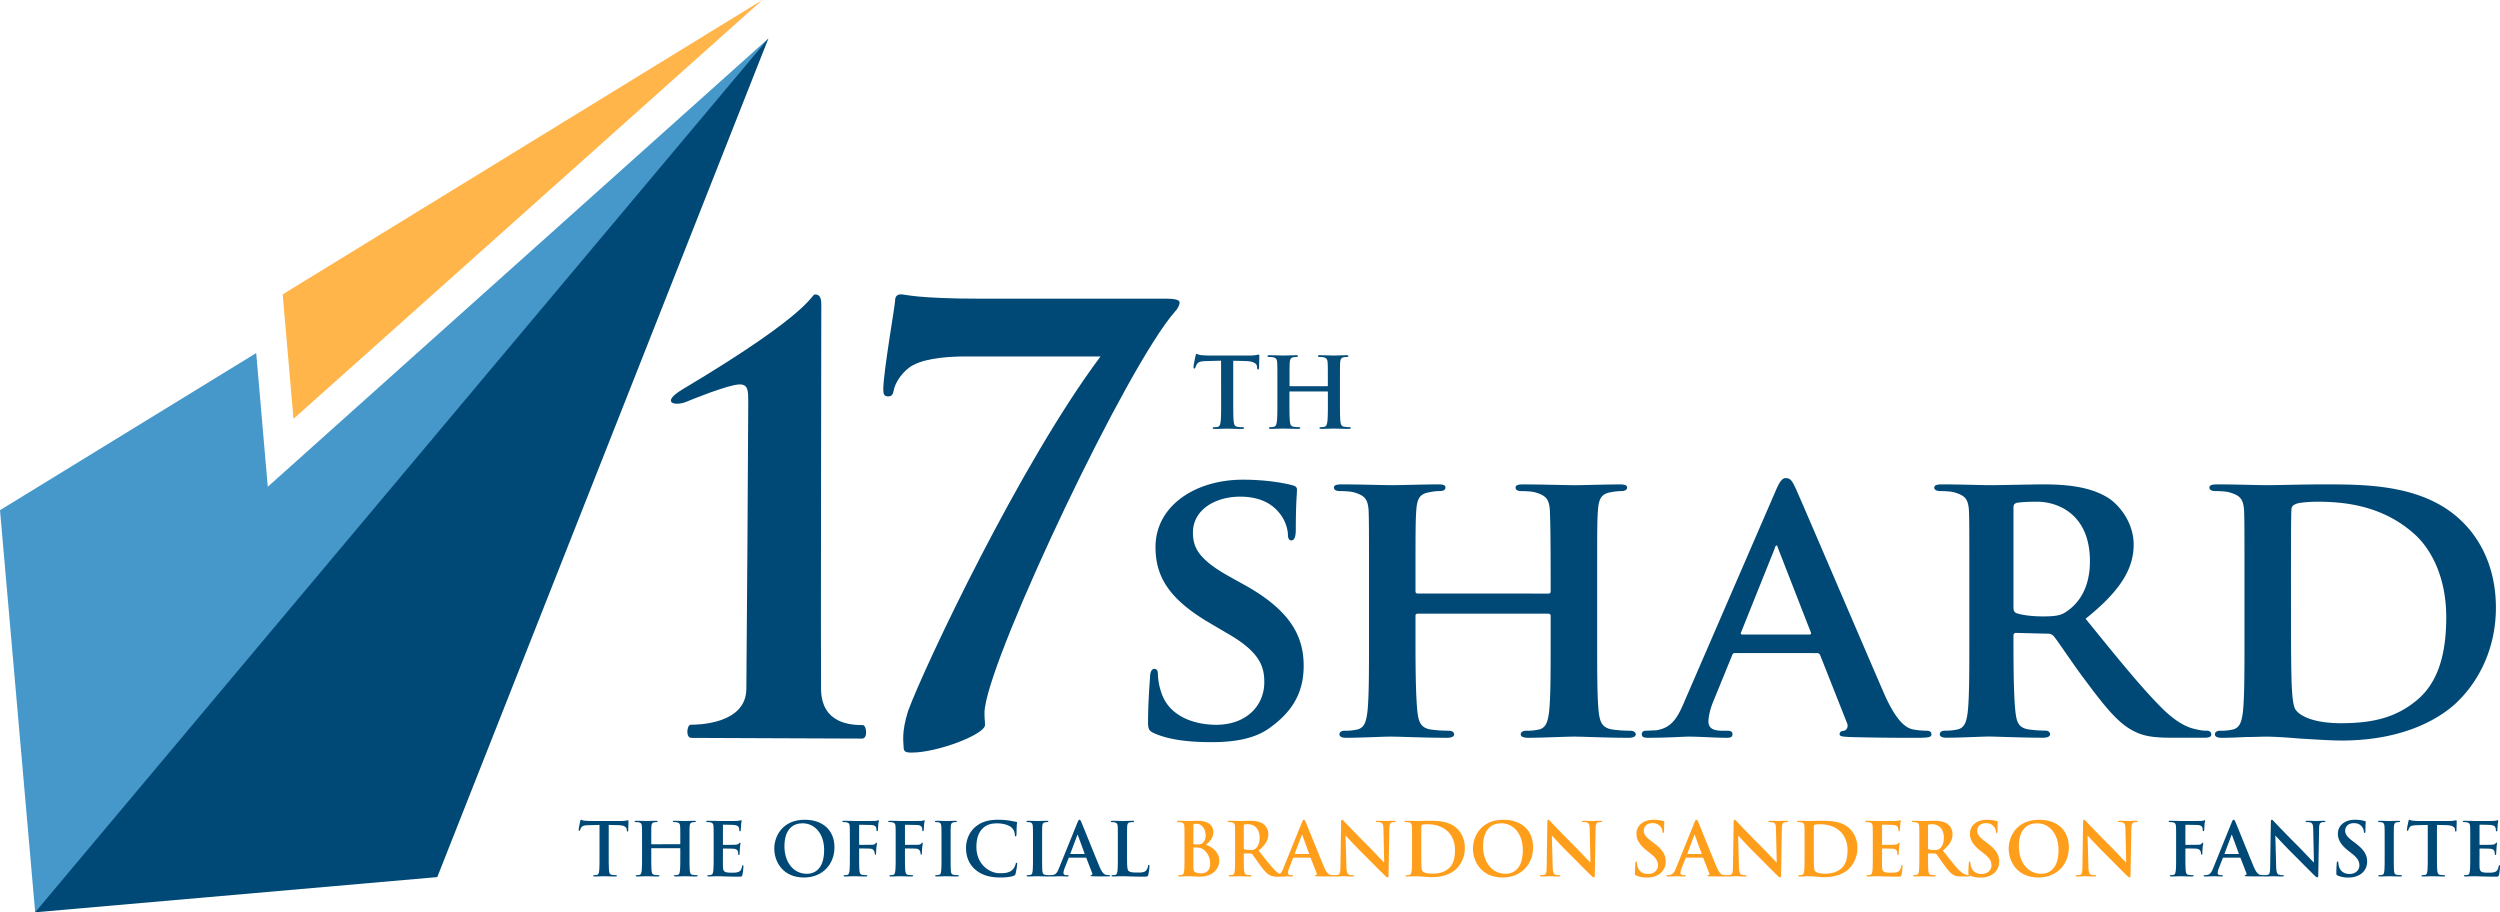 <?xml version="1.0" encoding="UTF-8" standalone="no"?>
<svg
   viewBox="0 0 2610.43 952.57"
   version="1.1"
   id="svg5428"
   xmlns="http://www.w3.org/2000/svg"
   xmlns:svg="http://www.w3.org/2000/svg"
   xmlns:rdf="http://www.w3.org/1999/02/22-rdf-syntax-ns#"
   xmlns:cc="http://creativecommons.org/ns#"
   xmlns:dc="http://purl.org/dc/elements/1.1/">
  <defs
     id="defs5332">
    <style
       id="style5330">.cls-1,.cls-2{fill:#0d5b90;}.cls-2{opacity:0.98;isolation:isolate;}.cls-3{fill:#0c5587;}.cls-4{fill:#ffb25b;}.cls-5{fill:#3e7fa5;}</style>
  </defs>
  <g
     id="Capa_2"
     data-name="Capa 2">
    <g
       id="Capa_1-2"
       data-name="Capa 1">
      <path
         class="cls-1"
         d="m 1205.75,765.87 c -5.76,-2.47 -7,-4.12 -7,-11.94 0,-18.92 1.65,-40.73 2.06,-46.49 0,-5.35 1.65,-9.06 4.53,-9.06 3.29,0 3.7,3.3 3.7,5.76 a 65,65 0 0 0 3.29,18.11 c 7.82,25.92 35,34.56 57.61,34.56 31.27,0 50.2,-19.75 50.2,-44.44 0,-15.22 -3.7,-30.45 -35.8,-49.37 l -21,-12.35 c -42.8,-25.1 -56.79,-48.55 -56.79,-79.42 0,-42.79 41.15,-70.36 91.35,-70.36 23.45,0 42,3.29 51.44,5.76 3.29,0.82 4.93,2.06 4.93,4.53 0,4.52 -1.23,14.4 -1.23,42 0,7.41 -1.64,11.11 -4.53,11.11 q -3.71,0 -3.7,-6.17 c 0,-3.29 -1.64,-14 -9.46,-23.05 -5.35,-6.58 -16.87,-16.46 -40.33,-16.46 -25.92,0 -49.38,13.58 -49.38,37.45 0,15.64 5.76,28 38.27,46.09 l 14.82,8.23 c 47.73,26.33 62.54,53.08 62.54,84.76 0,25.93 -9.87,46.91 -36.21,65.43 -17.28,12.34 -41.15,14.4 -60.49,14.4 -20.96,-0.03 -43.18,-2.09 -58.82,-9.08 z"
         id="path5334"
         style="fill:#004976;fill-opacity:1" />
      <path
         class="cls-1"
         d="m 1617.1,619.79 c 0.83,0 2.06,-0.41 2.06,-2.47 v -7.41 c 0,-53.08 -0.41,-65.83 -0.82,-76.94 -0.83,-11.94 -4.12,-15.64 -15.64,-18.93 -2.88,-0.82 -9,-1.24 -14,-1.24 q -6.17,0 -6.17,-3.7 c 0,-2.47 2.47,-3.29 7.82,-3.29 19.34,0 44.85,0.82 54.31,0.82 8.64,0 32.51,-0.82 46.5,-0.82 5.35,0 7.82,0.82 7.82,3.29 0,2.47 -2.47,3.7 -6.59,3.7 a 60.94,60.94 0 0 0 -10.69,1.24 c -9.47,1.64 -12.35,6.58 -13.17,18.93 -0.82,11.11 -0.82,21 -0.82,74.06 v 61.73 c 0,32.09 0,59.66 1.64,74.89 1.24,9.87 3.29,16.46 14.4,18.1 a 131.6,131.6 0 0 0 18.52,1.24 c 3.7,0 5.76,2 5.76,3.7 0,2.47 -2.88,3.7 -7.41,3.7 -23.45,0 -47.32,-1.23 -57.19,-1.23 -8.23,0 -33.74,1.23 -47.73,1.23 -4.94,0 -7.82,-1.23 -7.82,-3.7 0,-1.65 1.64,-3.7 5.76,-3.7 a 54.91,54.91 0 0 0 13.17,-1.24 c 7.4,-1.64 9.46,-8.23 10.69,-18.51 1.65,-14.82 1.65,-41.56 1.65,-73.66 v -26.75 a 2.2,2.2 0 0 0 -2.06,-2.05 h -136.6 c -1.23,0 -2.47,0.41 -2.47,2.05 v 26.75 c 0,32.1 0.41,58.84 2.06,74.07 1.23,9.87 3.29,16.46 14,18.1 a 136,136 0 0 0 18.52,1.24 c 4.11,0 5.76,2 5.76,3.7 0,2.47 -2.88,3.7 -7.41,3.7 -23.45,0 -48.55,-1.23 -58.84,-1.23 -8.23,0 -32.1,1.23 -46.5,1.23 -4.53,0 -7,-1.23 -7,-3.7 0,-1.65 1.23,-3.7 5.76,-3.7 a 53.34,53.34 0 0 0 12.75,-1.24 c 7.41,-1.64 9.47,-8.23 10.7,-18.51 1.65,-14.82 1.65,-42.39 1.65,-74.48 V 607 c 0,-53.08 0,-62.95 -0.41,-74.06 -0.83,-11.94 -4.12,-15.64 -15.64,-18.93 -2.88,-0.82 -9.05,-1.24 -14.4,-1.24 -3.71,0 -6.18,-1.23 -6.18,-3.7 0,-2.47 2.88,-3.29 7.82,-3.29 19.34,0 43.21,0.82 53.08,0.82 8.65,0 33.75,-0.82 48.15,-0.82 4.94,0 7.4,0.82 7.4,3.29 0,2.47 -2,3.7 -6.58,3.7 a 53.41,53.41 0 0 0 -10.29,1.24 c -9.87,1.64 -12.75,6.58 -13.58,18.93 -0.82,11.11 -0.82,23.86 -0.82,76.94 v 7.41 a 2.17,2.17 0 0 0 2.47,2.47 z"
         id="path5336"
         style="fill:#004976;fill-opacity:1" />
      <path
         class="cls-1"
         d="m 1811.89,681.92 c -2.05,0 -2.47,0.42 -3.29,2.47 l -19.34,47.32 c -3.7,8.64 -5.35,17.29 -5.35,21.4 0,6.17 3.29,9.88 14.41,9.88 h 5.34 c 4.53,0 5.35,1.64 5.35,3.7 0,2.88 -2.06,3.7 -5.76,3.7 -11.93,0 -28.8,-1.23 -40.32,-1.23 -3.71,0 -23,1.23 -42,1.23 -4.53,0 -6.59,-0.82 -6.59,-3.7 0,-2.06 1.24,-3.7 4.12,-3.7 3.29,0 7.4,-0.42 10.7,-0.42 16.46,-2.46 22.63,-13.16 30,-30.86 l 94.64,-218.49 c 4.12,-9.88 7,-14 10.7,-14 5.35,0 7,3.3 10.7,11.12 8.64,19.33 69.13,160.89 92.17,214 14,31.68 24.28,36.21 30.87,37.44 a 87.52,87.52 0 0 0 13.57,1.24 c 3.3,0 4.94,1.23 4.94,3.7 0,2.88 -2,3.7 -15.63,3.7 -12.76,0 -39.09,0 -69.54,-0.82 -6.59,-0.41 -10.7,-0.41 -10.7,-2.88 0,-2.06 0.82,-3.29 4.52,-3.7 2.47,-0.42 4.94,-3.71 3.29,-7.82 l -28,-70.78 a 3.44,3.44 0 0 0 -3.7,-2.47 z m 77.36,-19.34 c 1.65,0 2.06,-0.82 1.65,-2.05 l -34.15,-87.65 c -0.42,-1.23 -0.83,-3.29 -1.65,-3.29 -1.24,0 -1.64,2.06 -2.06,3.29 l -35,87.24 c -0.83,1.64 0,2.46 1.23,2.46 z"
         id="path5338"
         style="fill:#004976;fill-opacity:1" />
      <path
         class="cls-1"
         d="m 2056.32,607 c 0,-53.08 0,-62.95 -0.41,-74.06 -0.82,-11.94 -4.11,-15.64 -15.63,-18.93 -2.88,-0.82 -9.06,-1.24 -14.41,-1.24 -3.7,0 -6.17,-1.23 -6.17,-3.7 0,-2.47 2.88,-3.29 8.23,-3.29 18.93,0 42,0.82 49.38,0.82 12.34,0 45.26,-0.82 56.37,-0.82 23.05,0 49.38,2.06 68.72,14.81 10.29,7 25.51,24.69 25.51,48.15 0,25.92 -14.81,49 -50.2,77.35 32.1,39.51 57.61,71.19 79.42,93 20.16,20.16 32.92,21.81 38.68,23 a 33.52,33.52 0 0 0 8.64,0.83 c 2.88,0 4.52,2 4.52,3.7 0,2.88 -2.46,3.7 -7,3.7 h -34.56 c -20.17,0 -30,-2 -39.51,-7 -15.63,-7.82 -29.21,-24.28 -49.38,-51.44 -14.4,-18.93 -29.62,-42.38 -34.15,-47.73 a 8.32,8.32 0 0 0 -6.58,-2.47 l -32.51,-0.82 a 2.6,2.6 0 0 0 -2.88,2.88 v 4.94 c 0,32.5 0.41,59.66 2.06,74.48 1.23,10.28 2.88,16.87 14,18.51 a 137.88,137.88 0 0 0 17.69,1.24 c 2.88,0 4.53,2 4.53,3.7 0,2.47 -2.88,3.7 -7.41,3.7 -21,0 -51,-1.23 -56.37,-1.23 -7,0 -30,1.23 -44.44,1.23 -4.53,0 -7,-1.23 -7,-3.7 0,-1.65 1.24,-3.7 5.76,-3.7 a 53.43,53.43 0 0 0 12.76,-1.24 c 7.41,-1.64 9.46,-8.23 10.7,-18.51 1.64,-14.82 1.64,-42.39 1.64,-74.48 z m 46.09,27.16 c 0,3.71 0.82,4.94 3.29,6.17 7.82,2.47 18.52,3.3 27.57,3.3 14.4,0 19.34,-1.24 25.51,-5.76 11.11,-7.82 23.46,-23 23.46,-51.85 0,-49.38 -33.74,-62.14 -55.14,-62.14 -9,0 -17.69,0.42 -21.4,1.24 -2.47,0.82 -3.29,2.06 -3.29,4.94 z"
         id="path5340"
         style="fill:#004976;fill-opacity:1" />
      <path
         class="cls-1"
         d="m 2343.62,607 c 0,-53.08 0,-62.95 -0.41,-74.06 -0.82,-11.94 -4.11,-15.64 -15.63,-18.93 -2.88,-0.82 -9.06,-1.24 -14.41,-1.24 -3.7,0 -6.17,-1.23 -6.17,-3.7 0,-2.47 2.88,-3.29 8.23,-3.29 18.93,0 42,0.82 52.26,0.82 11.11,0 37,-0.82 58.84,-0.82 45.27,0 106.17,0 145.67,39.91 18.1,18.11 34.15,47.32 34.15,88.88 0,44 -18.93,77.36 -39.5,97.53 -16.46,16.45 -54.73,41.14 -121.39,41.14 -13.17,0 -28.8,-1.23 -43.21,-2 -14.4,-1.24 -27.56,-2.06 -36.62,-2.06 -4.11,0 -11.93,0.41 -20.57,0.41 -8.64,0.41 -17.7,0.82 -25.1,0.82 -4.53,0 -7,-1.23 -7,-3.7 0,-1.65 1.24,-3.7 5.76,-3.7 a 53.43,53.43 0 0 0 12.76,-1.24 c 7.41,-1.64 9.46,-8.23 10.7,-18.51 1.64,-14.82 1.64,-42.39 1.64,-74.48 z m 48.56,38.68 c 0,37 0.41,63.78 0.82,70.78 0.41,8.64 1.24,21 4.12,24.69 4.52,6.58 18.92,14 47.32,14 32.92,0 57.19,-5.76 79,-23.87 23.46,-19.34 30.86,-50.61 30.86,-86.82 0,-44.44 -17.69,-73.25 -33.74,-87.24 -33.33,-29.62 -72.83,-33.33 -101.22,-33.33 -7.41,0 -19.34,0.83 -22.22,2.47 -3.3,1.24 -4.53,2.88 -4.53,7 -0.41,11.93 -0.41,40.74 -0.41,68.3 z"
         id="path5342"
         style="fill:#004976;fill-opacity:1" />
      <path
         class="cls-1"
         d="m 1227.26,324.88 c -50.48,57 -189.8,351.48 -198.75,413.55 -1.27,7.9 0,12.42 0,18.63 0,9.59 -49.2,28.78 -76.67,28.78 -6.39,0 -8.31,-1.14 -8.31,-5.65 0,-5.08 -2.53,-14.71 4.62,-37.72 17.25,-46.83 117.32,-258.55 201,-370.29 h -138.68 c -17.25,0 -42.17,1.14 -56.87,9 -10.86,5.64 -19.16,18.63 -20.44,26.53 -0.64,3.95 -1.92,6.2 -5.75,6.2 -4.48,0 -5.12,-2.82 -5.12,-7.33 0,-17.5 12.32,-87.94 12.32,-92.46 0,-5.08 2.56,-6.77 6.39,-6.77 1.92,0 6.39,1.13 17.89,2.26 12.14,1.13 32,2.25 63.9,2.25 H 1217 c 11.5,0 14.7,1.7 14.7,4 0.03,2.81 -2.52,7.32 -4.44,9.02 z"
         id="path5344"
         style="fill:#004976;fill-opacity:1" />
      <path
         class="cls-1"
         d="m 900.2,771.21 c -46,0 -139.26,-0.72 -178.24,-0.72 -6.39,0 -4.64,-13.75 -0.81,-13.73 7.26,0 57.57,-0.59 58.16,-37 0.38,-23.4 2,-281.71 2,-299.43 0,-12.21 0,-18.94 -8.94,-18.94 -11.51,0 -52.7,16.82 -55,17.86 -11.79,5.27 -29.08,1.82 -4,-13.13 138,-82.27 132.71,-98.69 137.82,-98.69 5.76,0 6.4,5.5 6.4,11 0,4.28 -0.66,378.19 -0.27,401.33 0.63,37.19 33.18,37.22 43.65,37.35 3.77,0 5.62,14.1 -0.77,14.1 z"
         id="path5346"
         style="fill:#004976;fill-opacity:1" />
      <path
         class="cls-2"
         d="m 1275,376.62 -15.16,0.4 c -5.9,0.21 -8.34,0.72 -9.87,3 a 12.52,12.52 0 0 0 -1.73,3.56 c -0.2,0.82 -0.5,1.23 -1.12,1.23 -0.62,0 -0.91,-0.51 -0.91,-1.63 0,-1.63 1.93,-10.89 2.14,-11.7 0.3,-1.33 0.61,-1.94 1.22,-1.94 0.81,0 1.83,1 4.37,1.22 2.95,0.31 6.82,0.51 10.18,0.51 h 40.29 a 47.75,47.75 0 0 0 7,-0.51 24.85,24.85 0 0 1 2.75,-0.5 c 0.71,0 0.81,0.61 0.81,2.13 0,2.14 -0.3,9.16 -0.3,11.81 -0.11,1 -0.31,1.62 -0.92,1.62 -0.81,0 -1,-0.51 -1.12,-2 l -0.1,-1.12 c -0.2,-2.65 -3,-5.5 -12,-5.7 l -12.82,-0.3 v 41.71 c 0,9.36 0,17.4 0.51,21.78 0.31,2.85 0.92,5.09 4,5.49 a 41.48,41.48 0 0 0 5.19,0.41 c 1.12,0 1.63,0.3 1.63,0.81 0,0.72 -0.82,1 -1.94,1 -6.71,0 -13.12,-0.3 -16,-0.3 -2.34,0 -8.75,0.3 -12.82,0.3 -1.32,0 -2,-0.3 -2,-1 0,-0.51 0.41,-0.81 1.63,-0.81 a 16.1,16.1 0 0 0 3.66,-0.41 c 2,-0.4 2.65,-2.64 3,-5.59 0.5,-4.28 0.5,-12.32 0.5,-21.68 z"
         id="path5348"
         style="opacity:0.98;isolation:isolate;fill:#004976;fill-opacity:1" />
      <path
         class="cls-2"
         d="m 1385.89,403.27 c 0.3,0 0.61,-0.2 0.61,-0.71 v -2.13 c 0,-15.47 0,-18.32 -0.21,-21.58 -0.2,-3.46 -1,-5.08 -4.37,-5.8 a 21.24,21.24 0 0 0 -4,-0.3 c -1.12,0 -1.73,-0.2 -1.73,-0.92 0,-0.72 0.71,-0.91 2.14,-0.91 5.49,0 11.9,0.3 14.65,0.3 2.44,0 8.85,-0.3 12.82,-0.3 1.42,0 2.14,0.2 2.14,0.91 0,0.71 -0.61,0.92 -1.83,0.92 a 18.31,18.31 0 0 0 -3,0.3 c -2.75,0.51 -3.57,2.24 -3.77,5.8 -0.2,3.26 -0.2,6.11 -0.2,21.58 v 17.9 c 0,9.36 0,17.4 0.51,21.78 0.3,2.85 0.91,5.09 4,5.49 a 41.78,41.78 0 0 0 5.19,0.41 c 1.12,0 1.63,0.3 1.63,0.81 0,0.72 -0.81,1 -2,1 -6.62,0 -13,-0.3 -15.88,-0.3 -2.34,0 -8.75,0.3 -12.72,0.3 -1.42,0 -2.13,-0.3 -2.13,-1 0,-0.51 0.4,-0.81 1.63,-0.81 a 16.24,16.24 0 0 0 3.66,-0.41 c 2,-0.4 2.54,-2.64 3,-5.59 0.51,-4.28 0.51,-12.32 0.51,-21.68 v -8.95 a 0.59,0.59 0 0 0 -0.61,-0.61 H 1347 c -0.31,0 -0.61,0.1 -0.61,0.61 v 8.95 c 0,9.36 0,17.4 0.51,21.78 0.3,2.85 0.91,5.09 4,5.49 a 41.47,41.47 0 0 0 5.18,0.41 c 1.12,0 1.63,0.3 1.63,0.81 0,0.72 -0.81,1 -2,1 -6.62,0 -13,-0.3 -15.88,-0.3 -2.34,0 -8.75,0.3 -12.82,0.3 -1.32,0 -2,-0.3 -2,-1 0,-0.51 0.41,-0.81 1.63,-0.81 a 16.24,16.24 0 0 0 3.66,-0.41 c 2,-0.4 2.54,-2.64 3,-5.59 0.51,-4.28 0.51,-12.32 0.51,-21.68 v -17.9 c 0,-15.47 0,-18.32 -0.2,-21.58 -0.21,-3.46 -1,-5.08 -4.38,-5.8 a 21.24,21.24 0 0 0 -4,-0.3 c -1.12,0 -1.73,-0.2 -1.73,-0.92 0,-0.72 0.72,-0.91 2.14,-0.91 5.49,0 11.9,0.3 14.65,0.3 2.44,0 8.85,-0.3 12.82,-0.3 1.43,0 2.14,0.2 2.14,0.91 0,0.71 -0.61,0.92 -1.83,0.92 a 18.31,18.31 0 0 0 -2.95,0.3 c -2.75,0.51 -3.56,2.24 -3.77,5.8 -0.2,3.26 -0.2,6.11 -0.2,21.58 v 2.13 c 0,0.51 0.3,0.71 0.61,0.71 z"
         id="path5350"
         style="opacity:0.98;isolation:isolate;fill:#004976;fill-opacity:1" />
      <path
         class="cls-3"
         d="m 626,861.35 -11.46,0.3 c -4.46,0.16 -6.3,0.54 -7.46,2.23 a 9,9 0 0 0 -1.3,2.7 c -0.16,0.61 -0.39,0.92 -0.85,0.92 -0.46,0 -0.69,-0.38 -0.69,-1.23 0,-1.23 1.46,-8.23 1.61,-8.85 0.23,-1 0.46,-1.46 0.92,-1.46 0.62,0 1.39,0.77 3.31,0.93 2.23,0.23 5.15,0.38 7.69,0.38 h 30.46 a 37.74,37.74 0 0 0 5.31,-0.38 19,19 0 0 1 2.07,-0.39 c 0.54,0 0.62,0.46 0.62,1.62 0,1.61 -0.23,6.92 -0.23,8.92 -0.08,0.77 -0.23,1.23 -0.7,1.23 -0.47,0 -0.76,-0.39 -0.84,-1.54 l -0.08,-0.85 c -0.15,-2 -2.23,-4.15 -9.07,-4.3 l -9.69,-0.23 v 31.53 c 0,7.08 0,13.15 0.38,16.46 0.23,2.15 0.69,3.84 3,4.15 a 33.27,33.27 0 0 0 3.92,0.31 c 0.85,0 1.23,0.23 1.23,0.61 0,0.54 -0.61,0.77 -1.46,0.77 -5.07,0 -9.92,-0.23 -12.07,-0.23 -1.77,0 -6.62,0.23 -9.69,0.23 -1,0 -1.54,-0.23 -1.54,-0.77 0,-0.38 0.31,-0.61 1.23,-0.61 a 12.87,12.87 0 0 0 2.77,-0.31 c 1.54,-0.31 2,-2 2.23,-4.23 0.38,-3.23 0.38,-9.3 0.38,-16.38 z"
         id="path5352"
         style="fill:#004976;fill-opacity:1" />
      <path
         class="cls-1"
         d="m 709.88,881.5 c 0.23,0 0.46,-0.16 0.46,-0.54 v -1.62 c 0,-11.69 0,-13.84 -0.16,-16.3 -0.15,-2.62 -0.76,-3.85 -3.3,-4.38 a 15.31,15.31 0 0 0 -3,-0.24 c -0.85,0 -1.31,-0.15 -1.31,-0.69 0,-0.54 0.54,-0.69 1.62,-0.69 4.15,0 9,0.23 11.07,0.23 1.85,0 6.69,-0.23 9.69,-0.23 1.08,0 1.62,0.15 1.62,0.69 0,0.54 -0.47,0.69 -1.39,0.69 a 13.18,13.18 0 0 0 -2.23,0.24 c -2.08,0.38 -2.69,1.69 -2.84,4.38 -0.16,2.46 -0.16,4.61 -0.16,16.3 v 13.54 c 0,7.08 0,13.15 0.39,16.46 0.23,2.15 0.69,3.84 3,4.15 a 32.93,32.93 0 0 0 3.92,0.31 c 0.84,0 1.23,0.23 1.23,0.61 0,0.54 -0.62,0.77 -1.54,0.77 -5,0 -9.84,-0.23 -12,-0.23 -1.77,0 -6.61,0.23 -9.61,0.23 -1.08,0 -1.62,-0.23 -1.62,-0.77 0,-0.38 0.31,-0.61 1.23,-0.61 a 12.71,12.71 0 0 0 2.77,-0.31 c 1.54,-0.31 1.93,-2 2.23,-4.23 0.39,-3.23 0.39,-9.3 0.39,-16.38 v -6.77 a 0.44,0.44 0 0 0 -0.46,-0.46 H 680.5 a 0.4,0.4 0 0 0 -0.46,0.46 v 6.77 c 0,7.08 0,13.15 0.38,16.46 0.23,2.15 0.69,3.84 3,4.15 a 33.27,33.27 0 0 0 3.92,0.31 c 0.85,0 1.23,0.23 1.23,0.61 0,0.54 -0.61,0.77 -1.54,0.77 -5,0 -9.84,-0.23 -12,-0.23 -1.77,0 -6.62,0.23 -9.69,0.23 -1,0 -1.54,-0.23 -1.54,-0.77 0,-0.38 0.31,-0.61 1.23,-0.61 a 12.79,12.79 0 0 0 2.77,-0.31 c 1.54,-0.31 1.92,-2 2.23,-4.23 0.38,-3.23 0.38,-9.3 0.38,-16.38 v -13.54 c 0,-11.69 0,-13.84 -0.15,-16.3 -0.16,-2.62 -0.77,-3.85 -3.31,-4.38 a 15.17,15.17 0 0 0 -3,-0.24 c -0.84,0 -1.31,-0.15 -1.31,-0.69 0,-0.54 0.54,-0.69 1.62,-0.69 4.15,0 9,0.23 11.07,0.23 1.85,0 6.7,-0.23 9.7,-0.23 1.07,0 1.61,0.15 1.61,0.69 0,0.54 -0.46,0.69 -1.38,0.69 a 13.08,13.08 0 0 0 -2.23,0.24 c -2.08,0.38 -2.7,1.69 -2.85,4.38 -0.15,2.46 -0.15,4.61 -0.15,16.3 V 881 c 0,0.38 0.23,0.54 0.46,0.54 z"
         id="path5354"
         style="fill:#004976;fill-opacity:1" />
      <path
         class="cls-1"
         d="m 745.18,879.34 c 0,-11.69 0,-13.84 -0.15,-16.3 -0.15,-2.62 -0.77,-3.85 -3.31,-4.38 a 15.17,15.17 0 0 0 -3,-0.24 c -0.84,0 -1.3,-0.15 -1.3,-0.69 0,-0.54 0.53,-0.69 1.69,-0.69 2.07,0 4.3,0.08 6.23,0.08 1.93,0 3.76,0.15 4.84,0.15 2.46,0 17.77,0 19.23,-0.08 a 28.65,28.65 0 0 0 3.31,-0.46 7.64,7.64 0 0 1 1.23,-0.31 c 0.38,0 0.46,0.31 0.46,0.7 a 48.07,48.07 0 0 0 -0.62,5 c -0.07,0.77 -0.23,4.15 -0.38,5.07 -0.08,0.39 -0.23,0.85 -0.77,0.85 -0.54,0 -0.69,-0.39 -0.69,-1.08 a 8.39,8.39 0 0 0 -0.46,-2.77 c -0.54,-1.38 -1.31,-2.3 -5.16,-2.77 -1.3,-0.15 -9.38,-0.3 -10.92,-0.3 -0.38,0 -0.54,0.23 -0.54,0.77 v 19.45 c 0,0.54 0.08,0.85 0.54,0.85 1.69,0 10.54,0 12.31,-0.15 1.77,-0.15 3,-0.39 3.69,-1.16 0.54,-0.61 0.84,-1 1.23,-1 0.39,0 0.54,0.16 0.54,0.62 0,0.46 -0.31,1.69 -0.62,5.61 -0.07,1.54 -0.31,4.62 -0.31,5.15 0,0.53 0,1.47 -0.69,1.47 a 0.61,0.61 0 0 1 -0.69,-0.7 20.9,20.9 0 0 0 -0.31,-2.77 c -0.38,-1.53 -1.46,-2.69 -4.3,-3 -1.47,-0.16 -9.08,-0.24 -10.93,-0.24 -0.38,0 -0.46,0.31 -0.46,0.77 v 6.08 c 0,2.61 -0.07,9.69 0,11.92 0.16,5.31 1.39,6.46 9.23,6.46 2,0 5.23,0 7.23,-0.92 2,-0.92 2.92,-2.54 3.46,-5.69 0.16,-0.85 0.31,-1.16 0.85,-1.16 0.54,0 0.61,0.62 0.61,1.39 a 59.27,59.27 0 0 1 -1,8.53 c -0.53,2 -1.23,2 -4.15,2 -5.77,0 -10,-0.15 -13.3,-0.23 -3.3,-0.08 -5.7,-0.23 -8,-0.23 -0.85,0 -2.54,0 -4.39,0.08 -1.85,0.08 -3.77,0.15 -5.3,0.15 -1,0 -1.54,-0.23 -1.54,-0.77 0,-0.38 0.31,-0.61 1.23,-0.61 a 12.79,12.79 0 0 0 2.77,-0.31 c 1.54,-0.31 1.92,-2 2.23,-4.23 0.38,-3.23 0.38,-9.3 0.38,-16.38 z"
         id="path5356"
         style="fill:#004976;fill-opacity:1" />
      <path
         class="cls-1"
         d="m 808.48,886.11 c 0,-13.15 8.69,-30.15 31.77,-30.15 19.15,0 31.07,11.16 31.07,28.77 0,17.61 -12.32,31.53 -31.84,31.53 -22.08,0 -31,-16.54 -31,-30.15 z m 52.07,1.46 c 0,-17.22 -9.92,-27.91 -22.53,-27.91 -8.85,0 -18.92,4.92 -18.92,24.07 0,16 8.84,28.68 23.61,28.68 5.38,0 17.84,-2.61 17.84,-24.84 z"
         id="path5358"
         style="fill:#004976;fill-opacity:1" />
      <path
         class="cls-1"
         d="m 897.09,892.88 c 0,7.38 0,13.15 0.38,16.38 0.23,2.23 0.69,3.92 3,4.23 a 33.29,33.29 0 0 0 3.85,0.31 c 1,0 1.3,0.23 1.3,0.61 0,0.54 -0.53,0.77 -1.69,0.77 -4.84,0 -9.69,-0.23 -11.69,-0.23 -2,0 -6.84,0.23 -9.77,0.23 -1.07,0 -1.61,-0.15 -1.61,-0.77 0,-0.38 0.31,-0.61 1.15,-0.61 a 12.71,12.71 0 0 0 2.77,-0.31 c 1.54,-0.31 1.92,-2 2.23,-4.23 0.39,-3.23 0.39,-9 0.39,-16.38 v -13.54 c 0,-11.69 0,-13.84 -0.16,-16.3 -0.15,-2.62 -0.77,-3.85 -3.3,-4.38 a 15.31,15.31 0 0 0 -3,-0.24 c -0.77,0 -1.31,-0.15 -1.31,-0.61 0,-0.62 0.61,-0.77 1.77,-0.77 2,0 4.23,0.08 6.23,0.08 2,0 3.77,0.15 4.84,0.15 2.93,0 18.54,0 20.31,-0.08 a 14.52,14.52 0 0 0 3.15,-0.3 4.78,4.78 0 0 1 1.23,-0.47 c 0.31,0 0.54,0.31 0.54,0.7 0,0.39 -0.39,1.46 -0.62,3.46 -0.07,0.77 -0.23,5.3 -0.38,6.23 -0.08,0.61 -0.23,1.07 -0.77,1.07 -0.54,0 -0.69,-0.38 -0.77,-1.23 a 7.57,7.57 0 0 0 -0.46,-2.92 c -0.54,-1.08 -2.15,-2.23 -5.08,-2.31 l -11.84,-0.23 c -0.46,0 -0.69,0.23 -0.69,1.08 v 19.23 c 0,0.46 0.07,0.69 0.54,0.69 l 9.84,-0.08 c 1.31,0 2.38,0 3.46,-0.07 a 4,4 0 0 0 3.31,-1.39 c 0.38,-0.46 0.54,-0.77 1,-0.77 0.31,0 0.46,0.23 0.46,0.69 0,0.46 -0.39,2.39 -0.62,4.77 -0.15,1.54 -0.3,5.08 -0.3,5.62 0,0.54 0,1.46 -0.77,1.46 -0.46,0 -0.62,-0.54 -0.62,-1.08 a 8.33,8.33 0 0 0 -0.46,-2.38 4.51,4.51 0 0 0 -3.92,-2.77 c -1.92,-0.23 -10.08,-0.23 -11.38,-0.23 -0.39,0 -0.54,0.15 -0.54,0.69 z"
         id="path5360"
         style="fill:#004976;fill-opacity:1" />
      <path
         class="cls-1"
         d="m 944.93,892.88 c 0,7.38 0,13.15 0.38,16.38 0.23,2.23 0.69,3.92 3,4.23 a 33.29,33.29 0 0 0 3.85,0.31 c 1,0 1.31,0.23 1.31,0.61 0,0.54 -0.54,0.77 -1.7,0.77 -4.84,0 -9.69,-0.23 -11.69,-0.23 -2,0 -6.84,0.23 -9.76,0.23 -1.08,0 -1.62,-0.15 -1.62,-0.77 0,-0.38 0.31,-0.61 1.15,-0.61 a 12.71,12.71 0 0 0 2.77,-0.31 c 1.54,-0.31 1.93,-2 2.23,-4.23 0.39,-3.23 0.39,-9 0.39,-16.38 v -13.54 c 0,-11.69 0,-13.84 -0.16,-16.3 -0.15,-2.62 -0.77,-3.85 -3.3,-4.38 a 15.31,15.31 0 0 0 -3,-0.24 c -0.77,0 -1.31,-0.15 -1.31,-0.61 0,-0.62 0.62,-0.77 1.77,-0.77 2,0 4.23,0.08 6.23,0.08 2,0 3.77,0.15 4.84,0.15 2.93,0 18.54,0 20.31,-0.08 a 14.52,14.52 0 0 0 3.15,-0.3 4.78,4.78 0 0 1 1.23,-0.47 c 0.31,0 0.54,0.31 0.54,0.7 0,0.39 -0.38,1.46 -0.62,3.46 -0.07,0.77 -0.23,5.3 -0.38,6.23 -0.08,0.61 -0.23,1.07 -0.77,1.07 -0.54,0 -0.69,-0.38 -0.77,-1.23 a 7.57,7.57 0 0 0 -0.46,-2.92 c -0.54,-1.08 -2.15,-2.23 -5.08,-2.31 l -11.84,-0.23 c -0.46,0 -0.69,0.23 -0.69,1.08 v 19.23 c 0,0.46 0.08,0.69 0.54,0.69 l 9.84,-0.08 c 1.31,0 2.38,0 3.46,-0.07 a 4,4 0 0 0 3.31,-1.39 c 0.38,-0.46 0.54,-0.77 1,-0.77 0.31,0 0.46,0.23 0.46,0.69 0,0.46 -0.38,2.39 -0.62,4.77 -0.15,1.54 -0.3,5.08 -0.3,5.62 0,0.54 0,1.46 -0.77,1.46 -0.46,0 -0.62,-0.54 -0.62,-1.08 a 8.33,8.33 0 0 0 -0.46,-2.38 4.51,4.51 0 0 0 -3.92,-2.77 c -1.92,-0.23 -10.08,-0.23 -11.38,-0.23 -0.39,0 -0.54,0.15 -0.54,0.69 z"
         id="path5362"
         style="fill:#004976;fill-opacity:1" />
      <path
         class="cls-1"
         d="m 983.08,879.34 c 0,-11.69 0,-13.84 -0.16,-16.3 -0.15,-2.62 -0.92,-3.92 -2.61,-4.31 a 11,11 0 0 0 -2.77,-0.31 c -0.77,0 -1.23,-0.15 -1.23,-0.76 0,-0.61 0.62,-0.62 1.85,-0.62 2.92,0 7.76,0.23 10,0.23 1.93,0 6.46,-0.23 9.39,-0.23 1,0 1.61,0.15 1.61,0.62 0,0.47 -0.46,0.76 -1.23,0.76 a 12.59,12.59 0 0 0 -2.31,0.24 c -2.07,0.38 -2.69,1.69 -2.84,4.38 -0.15,2.46 -0.15,4.61 -0.15,16.3 v 13.54 c 0,7.46 0,13.54 0.3,16.84 0.23,2.08 0.77,3.46 3.08,3.77 a 33.27,33.27 0 0 0 3.92,0.31 c 0.85,0 1.23,0.23 1.23,0.61 0,0.54 -0.61,0.77 -1.46,0.77 -5.08,0 -9.92,-0.23 -12,-0.23 -1.77,0 -6.61,0.23 -9.69,0.23 -1,0 -1.54,-0.23 -1.54,-0.77 0,-0.38 0.31,-0.61 1.23,-0.61 a 12.71,12.71 0 0 0 2.77,-0.31 c 1.54,-0.31 2,-1.61 2.23,-3.84 0.39,-3.23 0.39,-9.31 0.39,-16.77 z"
         id="path5364"
         style="fill:#004976;fill-opacity:1" />
      <path
         class="cls-1"
         d="m 1018.23,907.88 c -7.54,-6.62 -9.54,-15.23 -9.54,-22.69 0,-5.23 1.62,-14.31 9,-21.07 5.54,-5.08 12.84,-8.16 24.3,-8.16 a 76.35,76.35 0 0 1 11.16,0.77 c 2.92,0.39 5.38,1.08 7.69,1.31 0.84,0.08 1.15,0.46 1.15,0.92 0,0.62 -0.23,1.54 -0.38,4.23 -0.16,2.54 -0.08,6.77 -0.24,8.31 -0.07,1.15 -0.23,1.77 -0.92,1.77 -0.69,0 -0.77,-0.62 -0.77,-1.69 a 10.91,10.91 0 0 0 -3,-7.08 c -2.53,-2.69 -8.53,-4.77 -15.61,-4.77 -6.69,0 -11.07,1.69 -14.46,4.77 -5.61,5.15 -7.07,12.46 -7.07,19.92 0,18.3 13.92,27.38 24.22,27.38 6.85,0 11,-0.77 14.08,-4.31 a 13,13 0 0 0 2.61,-5.07 c 0.23,-1.23 0.39,-1.54 1,-1.54 0.61,0 0.69,0.54 0.69,1.15 a 72.85,72.85 0 0 1 -1.69,10.23 2.71,2.71 0 0 1 -2,2.23 c -3.07,1.23 -8.92,1.77 -13.84,1.77 -10.54,0 -19.38,-2.26 -26.38,-8.38 z"
         id="path5366"
         style="fill:#004976;fill-opacity:1" />
      <path
         class="cls-1"
         d="m 1078.61,879.34 c 0,-11.69 0,-13.84 -0.16,-16.3 -0.15,-2.62 -0.92,-3.92 -2.61,-4.31 a 11,11 0 0 0 -2.77,-0.31 c -0.77,0 -1.23,-0.15 -1.23,-0.76 0,-0.61 0.61,-0.62 1.84,-0.62 2.93,0 7.77,0.23 10,0.23 1.93,0 6.46,-0.23 9.39,-0.23 1,0 1.61,0.15 1.61,0.62 0,0.47 -0.46,0.76 -1.23,0.76 a 12.59,12.59 0 0 0 -2.31,0.24 c -2.07,0.38 -2.69,1.69 -2.84,4.38 -0.16,2.46 -0.16,4.61 -0.16,16.3 v 13.54 c 0,7.46 0,13.54 0.31,16.84 0.23,2.08 0.77,3.46 3.08,3.77 a 33.1,33.1 0 0 0 3.92,0.31 c 0.85,0 1.23,0.23 1.23,0.61 0,0.54 -0.61,0.77 -1.46,0.77 -5.08,0 -9.92,-0.23 -12,-0.23 -1.77,0 -6.61,0.23 -9.69,0.23 -1,0 -1.54,-0.23 -1.54,-0.77 0,-0.38 0.31,-0.61 1.23,-0.61 a 12.71,12.71 0 0 0 2.77,-0.31 c 1.54,-0.31 2,-1.61 2.23,-3.84 0.39,-3.23 0.39,-9.31 0.39,-16.77 z"
         id="path5368"
         style="fill:#004976;fill-opacity:1" />
      <path
         class="cls-1"
         d="m 1116.45,895.57 c -0.39,0 -0.54,0.16 -0.69,0.62 l -4.16,10.53 a 14.92,14.92 0 0 0 -1.15,4.69 c 0,1.39 0.69,2.39 3.08,2.39 h 1.15 c 0.92,0 1.15,0.15 1.15,0.61 0,0.62 -0.46,0.77 -1.3,0.77 -2.47,0 -5.77,-0.23 -8.16,-0.23 -0.84,0 -5.07,0.23 -9.07,0.23 -1,0 -1.46,-0.15 -1.46,-0.77 0,-0.46 0.3,-0.61 0.92,-0.61 a 22.27,22.27 0 0 0 2.38,-0.16 c 3.54,-0.46 5,-3.07 6.54,-6.92 L 1125,859 c 0.92,-2.23 1.38,-3.08 2.15,-3.08 0.77,0 1.15,0.7 1.92,2.46 1.85,4.23 14.15,35 19.07,46.69 2.93,6.92 5.16,8 6.77,8.38 a 17,17 0 0 0 3.23,0.31 c 0.62,0 1,0.08 1,0.61 0,0.53 -0.69,0.77 -3.54,0.77 -2.85,0 -8.38,0 -14.53,-0.15 -1.39,-0.08 -2.31,-0.08 -2.31,-0.62 0,-0.54 0.31,-0.61 1.08,-0.69 a 1.25,1.25 0 0 0 0.69,-1.77 l -6.15,-15.84 a 0.76,0.76 0 0 0 -0.77,-0.54 z m 15.69,-3.84 c 0.38,0 0.46,-0.23 0.38,-0.47 l -6.92,-18.92 c -0.08,-0.3 -0.15,-0.69 -0.38,-0.69 -0.23,0 -0.39,0.39 -0.47,0.69 l -7.07,18.85 c -0.08,0.31 0,0.54 0.31,0.54 z"
         id="path5370"
         style="fill:#004976;fill-opacity:1" />
      <path
         class="cls-1"
         d="m 1176.83,892.88 c 0,9.84 0,15.15 1.61,16.54 1.31,1.15 3.31,1.69 9.31,1.69 4.07,0 7.07,-0.08 9,-2.16 a 9.61,9.61 0 0 0 2,-4.61 c 0.08,-0.69 0.24,-1.15 0.85,-1.15 0.61,0 0.62,0.38 0.62,1.3 a 60.17,60.17 0 0 1 -1.16,8.85 c -0.46,1.69 -0.84,2.07 -4.84,2.07 -5.54,0 -9.54,-0.15 -13,-0.23 -3.46,-0.08 -6.23,-0.23 -9.38,-0.23 -0.85,0 -2.54,0 -4.39,0.08 -1.85,0.08 -3.77,0.15 -5.3,0.15 -1,0 -1.54,-0.23 -1.54,-0.77 0,-0.38 0.31,-0.61 1.23,-0.61 a 12.79,12.79 0 0 0 2.77,-0.31 c 1.54,-0.31 1.92,-2 2.23,-4.23 0.38,-3.23 0.38,-9.3 0.38,-16.38 v -13.54 c 0,-11.69 0,-13.84 -0.15,-16.3 -0.16,-2.62 -0.77,-3.85 -3.31,-4.38 a 11,11 0 0 0 -2.54,-0.24 c -0.84,0 -1.3,-0.15 -1.3,-0.69 0,-0.54 0.53,-0.69 1.69,-0.69 3.61,0 8.46,0.23 10.53,0.23 1.85,0 7.46,-0.23 10.46,-0.23 1.08,0 1.62,0.15 1.62,0.69 0,0.54 -0.46,0.69 -1.39,0.69 a 19.61,19.61 0 0 0 -3,0.24 c -2.08,0.38 -2.7,1.69 -2.85,4.38 -0.15,2.46 -0.15,4.61 -0.15,16.3 z"
         id="path5372"
         style="fill:#004976;fill-opacity:1" />
      <path
         class="cls-4"
         d="m 1236.82,879.34 c 0,-11.69 0,-13.84 -0.15,-16.3 -0.16,-2.62 -0.77,-3.85 -3.31,-4.38 a 15.24,15.24 0 0 0 -3,-0.24 c -0.85,0 -1.31,-0.15 -1.31,-0.69 0,-0.54 0.54,-0.69 1.69,-0.69 4.08,0 8.93,0.23 10.46,0.23 3.77,0 6.77,-0.23 9.39,-0.23 13.92,0 16.38,7.46 16.38,11.54 0,6.3 -3.62,10.07 -7.85,13.46 6.31,2.15 14,7.61 14,16.61 0,8.23 -6.38,16.76 -20.53,16.76 -0.93,0 -3.16,-0.15 -5.39,-0.23 -2.23,-0.08 -4.61,-0.23 -5.77,-0.23 -0.84,0 -2.53,0 -4.38,0.08 -1.85,0.08 -3.77,0.15 -5.31,0.15 -1,0 -1.53,-0.23 -1.53,-0.77 0,-0.38 0.3,-0.61 1.23,-0.61 a 12.87,12.87 0 0 0 2.77,-0.31 c 1.53,-0.31 1.92,-2 2.23,-4.23 0.38,-3.23 0.38,-9.3 0.38,-16.38 z m 9.23,1.31 c 0,0.62 0.23,0.77 0.54,0.85 a 19,19 0 0 0 3.61,0.23 c 2.54,0 4.23,-0.31 5.54,-1.46 2,-1.62 3.15,-4.39 3.15,-8.16 0,-5.15 -3,-11.92 -9.61,-11.92 a 12,12 0 0 0 -2.54,0.16 c -0.54,0.15 -0.69,0.46 -0.69,1.3 z m 10.15,6.15 c -1.61,-1.15 -3.38,-1.69 -6.38,-1.84 -1.39,-0.08 -2.16,-0.08 -3.31,-0.08 -0.31,0 -0.46,0.15 -0.46,0.54 v 18.23 c 0,5.07 0.23,6.38 2.69,7.38 a 13.79,13.79 0 0 0 5.61,0.92 c 3.47,0 9.31,-1.84 9.31,-9.84 0,-4.77 -1.61,-11.23 -7.46,-15.31 z"
         id="path5374"
         style="fill:#ff9e1b;fill-opacity:1" />
      <path
         class="cls-4"
         d="m 1289.66,879.34 c 0,-11.69 0,-13.84 -0.15,-16.3 -0.16,-2.62 -0.77,-3.85 -3.31,-4.38 a 15.24,15.24 0 0 0 -3,-0.24 c -0.85,0 -1.31,-0.15 -1.31,-0.69 0,-0.54 0.54,-0.69 1.69,-0.69 4.08,0 8.93,0.23 10.54,0.23 2.62,0 8.46,-0.23 10.84,-0.23 4.85,0 10,0.46 14.16,3.31 a 13.33,13.33 0 0 1 5.23,10.53 c 0,5.69 -2.39,10.92 -10.16,17.23 6.85,8.62 12.16,15.46 16.69,20.23 4.31,4.46 7.46,5 8.62,5.23 a 12.43,12.43 0 0 0 2.15,0.23 c 0.62,0 0.92,0.23 0.92,0.61 0,0.62 -0.53,0.77 -1.46,0.77 h -7.3 c -4.31,0 -6.23,-0.38 -8.23,-1.46 -3.31,-1.77 -6.23,-5.38 -10.54,-11.3 -3.08,-4.23 -6.61,-9.46 -7.61,-10.62 a 1.62,1.62 0 0 0 -1.39,-0.54 l -6.69,-0.15 c -0.38,0 -0.61,0.15 -0.61,0.62 v 1.07 c 0,7.16 0,13.23 0.38,16.46 0.23,2.23 0.69,3.92 3,4.23 a 36.23,36.23 0 0 0 3.77,0.31 c 0.61,0 0.92,0.23 0.92,0.61 0,0.54 -0.54,0.77 -1.54,0.77 -4.46,0 -10.15,-0.23 -11.3,-0.23 -1.46,0 -6.31,0.23 -9.39,0.23 -1,0 -1.53,-0.23 -1.53,-0.77 0,-0.38 0.3,-0.61 1.23,-0.61 a 12.87,12.87 0 0 0 2.77,-0.31 c 1.53,-0.31 1.92,-2 2.23,-4.23 0.38,-3.23 0.38,-9.3 0.38,-16.38 z m 9.08,6.08 c 0,0.85 0.15,1.15 0.69,1.38 a 20.17,20.17 0 0 0 5.84,0.77 c 3.08,0 4.08,-0.3 5.46,-1.3 2.31,-1.7 4.54,-5.23 4.54,-11.54 0,-10.92 -7.23,-14.08 -11.77,-14.08 a 16.85,16.85 0 0 0 -4.07,0.31 c -0.54,0.16 -0.69,0.46 -0.69,1.08 z"
         id="path5376"
         style="fill:#ff9e1b;fill-opacity:1" />
      <path
         class="cls-4"
         d="m 1350.81,895.57 c -0.39,0 -0.54,0.16 -0.7,0.62 l -4.11,10.53 a 14.92,14.92 0 0 0 -1.15,4.69 c 0,1.39 0.69,2.39 3.07,2.39 h 1.08 c 0.92,0 1.15,0.15 1.15,0.61 0,0.62 -0.46,0.77 -1.31,0.77 -2.46,0 -5.76,-0.23 -8.15,-0.23 -0.84,0 -5.07,0.23 -9.07,0.23 -1,0 -1.46,-0.15 -1.46,-0.77 0,-0.46 0.3,-0.61 0.92,-0.61 a 22.27,22.27 0 0 0 2.38,-0.16 c 3.54,-0.46 5,-3.07 6.54,-6.92 l 19.3,-47.68 c 0.93,-2.23 1.39,-3.08 2.16,-3.08 0.77,0 1.15,0.7 1.92,2.46 1.85,4.23 14.15,35 19.07,46.69 2.93,6.92 5.16,8 6.77,8.38 a 16.94,16.94 0 0 0 3.23,0.31 c 0.62,0 1,0.08 1,0.61 0,0.53 -0.69,0.77 -3.54,0.77 -2.85,0 -8.38,0 -14.53,-0.15 -1.39,-0.08 -2.31,-0.08 -2.31,-0.62 0,-0.54 0.31,-0.61 1.08,-0.69 a 1.25,1.25 0 0 0 0.69,-1.77 l -6.15,-15.84 a 0.76,0.76 0 0 0 -0.77,-0.54 z m 15.69,-3.84 c 0.38,0 0.46,-0.23 0.38,-0.47 L 1360,872.34 c -0.08,-0.3 -0.15,-0.69 -0.39,-0.69 -0.24,0 -0.38,0.39 -0.46,0.69 l -7.15,18.85 c -0.08,0.31 0,0.54 0.31,0.54 z"
         id="path5378"
         style="fill:#ff9e1b;fill-opacity:1" />
      <path
         class="cls-4"
         d="m 1405.88,904.72 c 0.15,6 1.15,8 2.69,8.54 a 12.27,12.27 0 0 0 4,0.54 c 0.84,0 1.31,0.15 1.31,0.61 0,0.62 -0.7,0.77 -1.77,0.77 -5,0 -8.08,-0.23 -9.54,-0.23 -0.69,0 -4.31,0.23 -8.31,0.23 -1,0 -1.69,-0.07 -1.69,-0.77 0,-0.46 0.46,-0.61 1.23,-0.61 a 13.51,13.51 0 0 0 3.46,-0.39 c 2,-0.61 2.31,-2.84 2.39,-9.53 l 0.69,-45.3 c 0,-1.54 0.23,-2.62 1,-2.62 0.77,0 1.54,1 2.85,2.39 0.92,1 12.61,13.3 23.84,24.45 5.23,5.23 15.61,16.31 16.92,17.54 h 0.38 l -0.77,-34.53 c -0.07,-4.69 -0.77,-6.15 -2.61,-6.92 a 12.36,12.36 0 0 0 -4.08,-0.47 c -0.92,0 -1.23,-0.23 -1.23,-0.69 0,-0.46 0.85,-0.69 2,-0.69 4,0 7.69,0.23 9.31,0.23 0.84,0 3.77,-0.23 7.53,-0.23 1,0 1.77,0.08 1.77,0.69 0,0.61 -0.46,0.69 -1.38,0.69 a 8.07,8.07 0 0 0 -2.31,0.24 c -2.15,0.61 -2.77,2.23 -2.84,6.53 l -0.85,48.53 c 0,1.69 -0.31,2.39 -1,2.39 -0.85,0 -1.77,-0.85 -2.61,-1.7 -4.85,-4.61 -14.69,-14.69 -22.69,-22.61 -8.39,-8.3 -16.92,-17.69 -18.31,-19.15 H 1405 Z"
         id="path5380"
         style="fill:#ff9e1b;fill-opacity:1" />
      <path
         class="cls-4"
         d="m 1474.41,879.34 c 0,-11.69 0,-13.84 -0.15,-16.3 -0.16,-2.62 -0.77,-3.85 -3.31,-4.38 a 15.31,15.31 0 0 0 -3,-0.24 c -0.85,0 -1.31,-0.15 -1.31,-0.69 0,-0.54 0.54,-0.69 1.69,-0.69 4.08,0 8.92,0.23 11.08,0.23 2.38,0 7.23,-0.23 11.84,-0.23 9.62,0 22.46,0 30.84,8.77 3.85,4 7.46,10.38 7.46,19.53 a 30.53,30.53 0 0 1 -8.38,21.46 c -3.54,3.61 -11.54,9.08 -25.77,9.08 -2.76,0 -5.92,-0.24 -8.84,-0.47 -2.92,-0.23 -5.56,-0.41 -7.56,-0.41 -0.84,0 -2.53,0 -4.38,0.08 -1.85,0.08 -3.77,0.15 -5.31,0.15 -1,0 -1.54,-0.23 -1.54,-0.77 0,-0.38 0.31,-0.61 1.23,-0.61 a 12.71,12.71 0 0 0 2.77,-0.31 c 1.54,-0.31 1.93,-2 2.23,-4.23 0.39,-3.23 0.39,-9.3 0.39,-16.38 z m 9.61,8.46 c 0,8.16 0.08,14.08 0.16,15.54 0.07,1.92 0.23,5 0.84,5.84 1,1.47 4,3.08 10.08,3.08 7.84,0 13.07,-1.54 17.69,-5.54 4.92,-4.23 6.46,-11.23 6.46,-19.15 0,-9.76 -4.08,-16.07 -7.39,-19.22 -7.07,-6.77 -15.84,-7.7 -21.84,-7.7 a 20.94,20.94 0 0 0 -5,0.54 1.4,1.4 0 0 0 -0.92,1.54 c -0.08,2.62 -0.08,9.31 -0.08,15.38 z"
         id="path5382"
         style="fill:#ff9e1b;fill-opacity:1" />
      <path
         class="cls-4"
         d="m 1538,886.11 c 0,-13.15 8.69,-30.15 31.76,-30.15 19.15,0 31.07,11.16 31.07,28.77 0,17.61 -12.3,31.53 -31.84,31.53 -22.05,0 -30.99,-16.54 -30.99,-30.15 z m 52.07,1.46 c 0,-17.22 -9.93,-27.91 -22.54,-27.91 -8.84,0 -18.92,4.92 -18.92,24.07 0,16 8.85,28.68 23.61,28.68 5.41,0 17.87,-2.61 17.87,-24.84 z"
         id="path5384"
         style="fill:#ff9e1b;fill-opacity:1" />
      <path
         class="cls-4"
         d="m 1621.24,904.72 c 0.15,6 1.15,8 2.69,8.54 a 12.27,12.27 0 0 0 4,0.54 c 0.85,0 1.31,0.15 1.31,0.61 0,0.62 -0.69,0.77 -1.77,0.77 -5,0 -8.08,-0.23 -9.54,-0.23 -0.69,0 -4.31,0.23 -8.3,0.23 -1,0 -1.7,-0.07 -1.7,-0.77 0,-0.46 0.46,-0.61 1.23,-0.61 a 13.51,13.51 0 0 0 3.46,-0.39 c 2,-0.61 2.31,-2.84 2.39,-9.53 l 0.69,-45.3 c 0,-1.54 0.23,-2.62 1,-2.62 0.77,0 1.54,1 2.85,2.39 0.92,1 12.61,13.3 23.84,24.45 5.23,5.23 15.61,16.31 16.92,17.54 h 0.38 l -0.77,-34.53 c -0.07,-4.69 -0.77,-6.15 -2.61,-6.92 a 12.33,12.33 0 0 0 -4.08,-0.47 c -0.92,0 -1.23,-0.23 -1.23,-0.69 0,-0.46 0.85,-0.69 2,-0.69 4,0 7.69,0.23 9.31,0.23 0.84,0 3.77,-0.23 7.54,-0.23 1,0 1.76,0.08 1.76,0.69 0,0.61 -0.46,0.69 -1.38,0.69 a 8.11,8.11 0 0 0 -2.31,0.24 c -2.15,0.61 -2.77,2.23 -2.84,6.53 l -0.85,48.53 c 0,1.69 -0.31,2.39 -1,2.39 -0.85,0 -1.77,-0.85 -2.61,-1.7 -4.85,-4.61 -14.69,-14.69 -22.69,-22.61 -8.39,-8.3 -16.92,-17.69 -18.31,-19.15 h -0.23 z"
         id="path5386"
         style="fill:#ff9e1b;fill-opacity:1" />
      <path
         class="cls-4"
         d="m 1708.61,914.26 c -1.23,-0.54 -1.46,-0.92 -1.46,-2.61 0,-4.23 0.31,-8.85 0.39,-10.08 0.08,-1.23 0.3,-2 0.92,-2 0.62,0 0.77,0.69 0.77,1.31 a 16.46,16.46 0 0 0 0.69,3.92 c 1.69,5.69 6.23,7.77 11,7.77 6.92,0 10.3,-4.69 10.3,-8.77 0,-3.77 -1.15,-7.31 -7.53,-12.3 l -3.54,-2.77 c -8.46,-6.62 -11.38,-12 -11.38,-18.23 0,-8.46 7.07,-14.54 17.76,-14.54 a 37.14,37.14 0 0 1 10.23,1.31 c 0.69,0.15 1.08,0.39 1.08,0.92 0,1 -0.31,3.23 -0.31,9.23 0,1.69 -0.23,2.31 -0.84,2.31 -0.61,0 -0.77,-0.46 -0.77,-1.38 a 9.34,9.34 0 0 0 -2,-5.08 c -1.16,-1.46 -3.39,-3.77 -8.39,-3.77 -5.69,0 -9.15,3.31 -9.15,7.92 0,3.54 1.77,6.23 8.15,11.08 l 2.16,1.61 c 9.3,7 12.61,12.31 12.61,19.61 a 15.5,15.5 0 0 1 -7.23,13.39 22.24,22.24 0 0 1 -12.23,3.15 26.68,26.68 0 0 1 -11.23,-2 z"
         id="path5388"
         style="fill:#ff9e1b;fill-opacity:1" />
      <path
         class="cls-4"
         d="m 1760.68,895.57 c -0.38,0 -0.53,0.16 -0.69,0.62 l -4.15,10.53 a 15,15 0 0 0 -1.16,4.69 c 0,1.39 0.7,2.39 3.08,2.39 h 1.15 c 0.93,0 1.16,0.15 1.16,0.61 0,0.62 -0.46,0.77 -1.31,0.77 -2.46,0 -5.77,-0.23 -8.15,-0.23 -0.85,0 -5.08,0.23 -9.08,0.23 -1,0 -1.46,-0.15 -1.46,-0.77 0,-0.46 0.31,-0.61 0.93,-0.61 a 22.45,22.45 0 0 0 2.38,-0.16 c 3.54,-0.46 5,-3.07 6.54,-6.92 l 19.3,-47.68 c 0.92,-2.23 1.38,-3.08 2.15,-3.08 0.77,0 1.16,0.7 1.93,2.46 1.84,4.23 14.15,35 19.07,46.69 2.92,6.92 5.15,8 6.77,8.38 a 16.87,16.87 0 0 0 3.23,0.31 c 0.61,0 1,0.08 1,0.61 0,0.53 -0.69,0.77 -3.54,0.77 -2.85,0 -8.38,0 -14.54,-0.15 -1.38,-0.08 -2.3,-0.08 -2.3,-0.62 0,-0.54 0.3,-0.61 1.07,-0.69 a 1.26,1.26 0 0 0 0.7,-1.77 l -6.16,-15.84 a 0.74,0.74 0 0 0 -0.77,-0.54 z m 15.69,-3.84 c 0.39,0 0.46,-0.23 0.39,-0.47 l -6.92,-18.92 c -0.08,-0.3 -0.16,-0.69 -0.39,-0.69 -0.23,0 -0.38,0.39 -0.46,0.69 l -7.08,18.85 c -0.07,0.31 0,0.54 0.31,0.54 z"
         id="path5390"
         style="fill:#ff9e1b;fill-opacity:1" />
      <path
         class="cls-4"
         d="m 1815.75,904.72 c 0.16,6 1.16,8 2.7,8.54 a 12.2,12.2 0 0 0 4,0.54 c 0.84,0 1.3,0.15 1.3,0.61 0,0.62 -0.69,0.77 -1.77,0.77 -5,0 -8.07,-0.23 -9.53,-0.23 -0.69,0 -4.31,0.23 -8.31,0.23 -1,0 -1.69,-0.07 -1.69,-0.77 0,-0.46 0.46,-0.61 1.23,-0.61 a 13.56,13.56 0 0 0 3.46,-0.39 c 2,-0.61 2.31,-2.84 2.39,-9.53 l 0.69,-45.3 c 0,-1.54 0.23,-2.62 1,-2.62 0.77,0 1.53,1 2.84,2.39 0.93,1 12.62,13.3 23.84,24.45 5.23,5.23 15.62,16.31 16.92,17.54 h 0.39 l -0.77,-34.53 c -0.08,-4.69 -0.77,-6.15 -2.62,-6.92 a 12.3,12.3 0 0 0 -4.07,-0.47 c -0.92,0 -1.23,-0.23 -1.23,-0.69 0,-0.46 0.84,-0.69 2,-0.69 4,0 7.69,0.23 9.3,0.23 0.85,0 3.77,-0.23 7.54,-0.23 1,0 1.77,0.08 1.77,0.69 0,0.61 -0.46,0.69 -1.39,0.69 a 8,8 0 0 0 -2.3,0.24 c -2.16,0.61 -2.77,2.23 -2.85,6.53 l -0.84,48.53 c 0,1.69 -0.31,2.39 -1,2.39 -0.85,0 -1.77,-0.85 -2.62,-1.7 -4.84,-4.61 -14.69,-14.69 -22.69,-22.61 -8.38,-8.3 -16.92,-17.69 -18.3,-19.15 h -0.23 z"
         id="path5392"
         style="fill:#ff9e1b;fill-opacity:1" />
      <path
         class="cls-4"
         d="m 1884.29,879.34 c 0,-11.69 0,-13.84 -0.16,-16.3 -0.15,-2.62 -0.77,-3.85 -3.3,-4.38 a 15.31,15.31 0 0 0 -3,-0.24 c -0.85,0 -1.31,-0.15 -1.31,-0.69 0,-0.54 0.54,-0.69 1.69,-0.69 4.08,0 8.92,0.23 11.08,0.23 2.38,0 7.22,-0.23 11.84,-0.23 9.61,0 22.46,0 30.84,8.77 a 27.49,27.49 0 0 1 7.46,19.53 30.58,30.58 0 0 1 -8.38,21.46 c -3.54,3.61 -11.54,9.08 -25.77,9.08 -2.77,0 -5.92,-0.24 -8.84,-0.47 -2.92,-0.23 -5.62,-0.46 -7.54,-0.46 -0.85,0 -2.54,0 -4.38,0.08 -1.84,0.08 -3.77,0.15 -5.31,0.15 -1,0 -1.54,-0.23 -1.54,-0.77 0,-0.38 0.31,-0.61 1.23,-0.61 a 12.71,12.71 0 0 0 2.77,-0.31 c 1.54,-0.31 1.92,-2 2.23,-4.23 0.39,-3.23 0.39,-9.3 0.39,-16.38 z m 9.61,8.46 c 0,8.16 0.08,14.08 0.15,15.54 0.08,1.92 0.23,5 0.85,5.84 1,1.47 4,3.08 10.07,3.08 7.85,0 13.08,-1.54 17.69,-5.54 4.93,-4.23 6.46,-11.23 6.46,-19.15 0,-9.76 -4.07,-16.07 -7.38,-19.22 -7.07,-6.77 -15.84,-7.7 -21.84,-7.7 a 20.94,20.94 0 0 0 -5,0.54 1.4,1.4 0 0 0 -0.92,1.54 c -0.08,2.62 -0.08,9.31 -0.08,15.38 z"
         id="path5394"
         style="fill:#ff9e1b;fill-opacity:1" />
      <path
         class="cls-4"
         d="m 1955.51,879.34 c 0,-11.69 0,-13.84 -0.15,-16.3 -0.16,-2.62 -0.77,-3.85 -3.31,-4.38 a 15.24,15.24 0 0 0 -3,-0.24 c -0.85,0 -1.31,-0.15 -1.31,-0.69 0,-0.54 0.54,-0.69 1.69,-0.69 2.08,0 4.31,0.08 6.23,0.08 1.92,0 3.77,0.15 4.85,0.15 2.46,0 17.76,0 19.22,-0.08 a 28,28 0 0 0 3.31,-0.46 8.21,8.21 0 0 1 1.23,-0.31 c 0.39,0 0.46,0.31 0.46,0.7 a 50.14,50.14 0 0 0 -0.61,5 c -0.08,0.77 -0.23,4.15 -0.39,5.07 -0.07,0.39 -0.23,0.85 -0.76,0.85 -0.53,0 -0.7,-0.39 -0.7,-1.08 a 8.14,8.14 0 0 0 -0.46,-2.77 c -0.54,-1.38 -1.31,-2.3 -5.15,-2.77 -1.31,-0.15 -9.38,-0.3 -10.92,-0.3 -0.39,0 -0.54,0.23 -0.54,0.77 v 19.45 c 0,0.54 0.08,0.85 0.54,0.85 1.69,0 10.53,0 12.3,-0.15 1.77,-0.15 3,-0.39 3.69,-1.16 0.54,-0.61 0.85,-1 1.24,-1 0.39,0 0.53,0.16 0.53,0.62 0,0.46 -0.3,1.69 -0.61,5.61 -0.08,1.54 -0.31,4.62 -0.31,5.15 0,0.53 0,1.47 -0.69,1.47 a 0.61,0.61 0 0 1 -0.69,-0.7 20.9,20.9 0 0 0 -0.31,-2.77 c -0.39,-1.53 -1.46,-2.69 -4.31,-3 -1.46,-0.16 -9.07,-0.24 -10.92,-0.24 -0.38,0 -0.46,0.31 -0.46,0.77 v 6.08 c 0,2.61 -0.08,9.69 0,11.92 0.15,5.31 1.38,6.46 9.23,6.46 2,0 5.23,0 7.23,-0.92 2,-0.92 2.92,-2.54 3.46,-5.69 0.15,-0.85 0.31,-1.16 0.85,-1.16 0.54,0 0.61,0.62 0.61,1.39 a 59.27,59.27 0 0 1 -1,8.53 c -0.54,2 -1.23,2 -4.15,2 -5.77,0 -10,-0.15 -13.31,-0.23 -3.31,-0.08 -5.69,-0.23 -8,-0.23 -0.84,0 -2.53,0 -4.38,0.08 -1.85,0.08 -3.77,0.15 -5.31,0.15 -1,0 -1.54,-0.23 -1.54,-0.77 0,-0.38 0.31,-0.61 1.24,-0.61 a 12.69,12.69 0 0 0 2.76,-0.31 c 1.54,-0.31 1.93,-2 2.23,-4.23 0.39,-3.23 0.39,-9.3 0.39,-16.38 z"
         id="path5396"
         style="fill:#ff9e1b;fill-opacity:1" />
      <path
         class="cls-4"
         d="m 2004.12,879.34 c 0,-11.69 0,-13.84 -0.16,-16.3 -0.15,-2.62 -0.77,-3.85 -3.3,-4.38 a 15.31,15.31 0 0 0 -3,-0.24 c -0.85,0 -1.31,-0.15 -1.31,-0.69 0,-0.54 0.54,-0.69 1.69,-0.69 4.08,0 8.92,0.23 10.54,0.23 2.61,0 8.46,-0.23 10.84,-0.23 4.85,0 10,0.46 14.15,3.31 a 13.3,13.3 0 0 1 5.23,10.53 c 0,5.69 -2.38,10.92 -10.15,17.23 6.85,8.62 12.15,15.46 16.69,20.23 4.31,4.46 7.46,5 8.61,5.23 a 12.54,12.54 0 0 0 2.16,0.23 c 0.61,0 0.92,0.23 0.92,0.61 0,0.62 -0.54,0.77 -1.46,0.77 h -7.31 c -4.3,0 -6.23,-0.38 -8.23,-1.46 -3.3,-1.77 -6.23,-5.38 -10.53,-11.3 -3.08,-4.23 -6.62,-9.46 -7.62,-10.62 a 1.6,1.6 0 0 0 -1.38,-0.54 l -6.69,-0.15 c -0.39,0 -0.62,0.15 -0.62,0.62 v 1.07 c 0,7.16 0,13.23 0.39,16.46 0.23,2.23 0.69,3.92 3,4.23 a 36.23,36.23 0 0 0 3.77,0.31 c 0.61,0 0.92,0.23 0.92,0.61 0,0.54 -0.54,0.77 -1.54,0.77 -4.46,0 -10.15,-0.23 -11.3,-0.23 -1.47,0 -6.31,0.23 -9.39,0.23 -1,0 -1.54,-0.23 -1.54,-0.77 0,-0.38 0.31,-0.61 1.23,-0.61 a 12.71,12.71 0 0 0 2.77,-0.31 c 1.54,-0.31 1.93,-2 2.23,-4.23 0.39,-3.23 0.39,-9.3 0.39,-16.38 z m 9.07,6.08 c 0,0.85 0.16,1.15 0.7,1.38 a 20.17,20.17 0 0 0 5.84,0.77 c 3.08,0 4.08,-0.3 5.46,-1.3 2.31,-1.7 4.54,-5.23 4.54,-11.54 0,-10.92 -7.23,-14.08 -11.77,-14.08 a 16.79,16.79 0 0 0 -4.07,0.31 c -0.54,0.16 -0.7,0.46 -0.7,1.08 z"
         id="path5398"
         style="fill:#ff9e1b;fill-opacity:1" />
      <path
         class="cls-4"
         d="m 2056.8,914.26 c -1.23,-0.54 -1.46,-0.92 -1.46,-2.61 0,-4.23 0.31,-8.85 0.39,-10.08 0.08,-1.23 0.31,-2 0.92,-2 0.61,0 0.77,0.69 0.77,1.31 a 16.46,16.46 0 0 0 0.69,3.92 c 1.69,5.69 6.23,7.77 11,7.77 6.92,0 10.31,-4.69 10.31,-8.77 0,-3.77 -1.16,-7.31 -7.54,-12.3 l -3.54,-2.77 c -8.46,-6.62 -11.38,-12 -11.38,-18.23 C 2057,862 2064,856 2074.72,856 a 37.14,37.14 0 0 1 10.23,1.31 c 0.7,0.15 1.08,0.39 1.08,0.92 0,1 -0.31,3.23 -0.31,9.23 0,1.69 -0.23,2.31 -0.84,2.31 -0.61,0 -0.77,-0.46 -0.77,-1.38 a 9.34,9.34 0 0 0 -2,-5.08 c -1.16,-1.46 -3.39,-3.77 -8.39,-3.77 -5.69,0 -9.15,3.31 -9.15,7.92 0,3.54 1.77,6.23 8.15,11.08 l 2.16,1.61 c 9.3,7 12.61,12.31 12.61,19.61 a 15.5,15.5 0 0 1 -7.23,13.39 22.22,22.22 0 0 1 -12.23,3.15 26.68,26.68 0 0 1 -11.23,-2.04 z"
         id="path5400"
         style="fill:#ff9e1b;fill-opacity:1" />
      <path
         class="cls-4"
         d="m 2097.42,886.11 c 0,-13.15 8.69,-30.15 31.76,-30.15 19.15,0 31.07,11.16 31.07,28.77 0,17.61 -12.31,31.53 -31.84,31.53 -22.07,0 -30.99,-16.54 -30.99,-30.15 z m 52.06,1.46 c 0,-17.22 -9.92,-27.91 -22.53,-27.91 -8.85,0 -18.92,4.92 -18.92,24.07 0,16 8.84,28.68 23.61,28.68 5.36,0 17.84,-2.61 17.84,-24.84 z"
         id="path5402"
         style="fill:#ff9e1b;fill-opacity:1" />
      <path
         class="cls-4"
         d="m 2180.64,904.72 c 0.15,6 1.15,8 2.69,8.54 a 12.27,12.27 0 0 0 4,0.54 c 0.84,0 1.31,0.15 1.31,0.61 0,0.62 -0.7,0.77 -1.77,0.77 -5,0 -8.08,-0.23 -9.54,-0.23 -0.69,0 -4.31,0.23 -8.31,0.23 -1,0 -1.69,-0.07 -1.69,-0.77 0,-0.46 0.46,-0.61 1.23,-0.61 a 13.51,13.51 0 0 0 3.46,-0.39 c 2,-0.61 2.31,-2.84 2.39,-9.53 l 0.69,-45.3 c 0,-1.54 0.23,-2.62 1,-2.62 0.77,0 1.54,1 2.84,2.39 0.93,1 12.62,13.3 23.85,24.45 5.23,5.23 15.61,16.31 16.92,17.54 h 0.38 l -0.77,-34.53 c -0.07,-4.69 -0.77,-6.15 -2.61,-6.92 a 12.36,12.36 0 0 0 -4.08,-0.47 c -0.92,0 -1.23,-0.23 -1.23,-0.69 0,-0.46 0.85,-0.69 2,-0.69 4,0 7.69,0.23 9.31,0.23 0.84,0 3.76,-0.23 7.53,-0.23 1,0 1.77,0.08 1.77,0.69 0,0.61 -0.46,0.69 -1.38,0.69 a 8.07,8.07 0 0 0 -2.31,0.24 c -2.15,0.61 -2.77,2.23 -2.85,6.53 l -0.84,48.53 c 0,1.69 -0.31,2.39 -1,2.39 -0.85,0 -1.77,-0.85 -2.62,-1.7 -4.84,-4.61 -14.69,-14.69 -22.68,-22.61 -8.39,-8.3 -16.92,-17.69 -18.31,-19.15 h -0.23 z"
         id="path5404"
         style="fill:#ff9e1b;fill-opacity:1" />
      <path
         class="cls-1"
         d="m 2281.93,892.88 c 0,7.38 0,13.15 0.39,16.38 0.23,2.23 0.69,3.92 3,4.23 a 32.94,32.94 0 0 0 3.84,0.31 c 1,0 1.31,0.23 1.31,0.61 0,0.54 -0.54,0.77 -1.69,0.77 -4.85,0 -9.69,-0.23 -11.69,-0.23 -2,0 -6.85,0.23 -9.77,0.23 -1.08,0 -1.62,-0.15 -1.62,-0.77 0,-0.38 0.31,-0.61 1.16,-0.61 a 12.87,12.87 0 0 0 2.77,-0.31 c 1.53,-0.31 1.92,-2 2.23,-4.23 0.38,-3.23 0.38,-9 0.38,-16.38 v -13.54 c 0,-11.69 0,-13.84 -0.15,-16.3 -0.16,-2.62 -0.77,-3.85 -3.31,-4.38 a 15.17,15.17 0 0 0 -3,-0.24 c -0.77,0 -1.31,-0.15 -1.31,-0.61 0,-0.62 0.62,-0.77 1.77,-0.77 2,0 4.23,0.08 6.23,0.08 2,0 3.77,0.15 4.85,0.15 2.92,0 18.53,0 20.3,-0.08 a 14.45,14.45 0 0 0 3.15,-0.3 c 0.47,-0.16 0.85,-0.47 1.23,-0.47 0.38,0 0.54,0.31 0.54,0.7 0,0.39 -0.38,1.46 -0.61,3.46 -0.08,0.77 -0.23,5.3 -0.39,6.23 -0.07,0.61 -0.23,1.07 -0.77,1.07 -0.54,0 -0.69,-0.38 -0.76,-1.23 a 7.43,7.43 0 0 0 -0.47,-2.92 c -0.53,-1.08 -2.15,-2.23 -5.07,-2.31 l -11.85,-0.23 c -0.46,0 -0.69,0.23 -0.69,1.08 v 19.23 c 0,0.46 0.08,0.69 0.54,0.69 l 9.84,-0.08 c 1.31,0 2.39,0 3.47,-0.07 a 4,4 0 0 0 3.3,-1.39 c 0.39,-0.46 0.54,-0.77 1,-0.77 0.31,0 0.46,0.23 0.46,0.69 0,0.46 -0.38,2.39 -0.61,4.77 -0.16,1.54 -0.31,5.08 -0.31,5.62 0,0.54 0,1.46 -0.77,1.46 -0.46,0 -0.61,-0.54 -0.61,-1.08 a 8.69,8.69 0 0 0 -0.46,-2.38 4.53,4.53 0 0 0 -3.93,-2.77 c -1.92,-0.23 -10.07,-0.23 -11.38,-0.23 -0.38,0 -0.54,0.15 -0.54,0.69 z"
         id="path5406"
         style="fill:#004976;fill-opacity:1" />
      <path
         class="cls-1"
         d="m 2321.62,895.57 c -0.38,0 -0.54,0.16 -0.69,0.62 l -4.15,10.53 a 15,15 0 0 0 -1.16,4.69 c 0,1.39 0.69,2.39 3.08,2.39 h 1.15 c 0.92,0 1.16,0.15 1.16,0.61 0,0.62 -0.47,0.77 -1.31,0.77 -2.46,0 -5.77,-0.23 -8.15,-0.23 -0.85,0 -5.08,0.23 -9.08,0.23 -1,0 -1.46,-0.15 -1.46,-0.77 0,-0.46 0.31,-0.61 0.92,-0.61 a 22.64,22.64 0 0 0 2.39,-0.16 c 3.53,-0.46 5,-3.07 6.53,-6.92 L 2330.16,859 c 0.92,-2.23 1.38,-3.08 2.15,-3.08 0.77,0 1.15,0.7 1.92,2.46 1.85,4.23 14.16,35 19.08,46.69 2.92,6.92 5.15,8 6.76,8.38 a 17,17 0 0 0 3.24,0.31 c 0.61,0 1,0.08 1,0.61 0,0.53 -0.7,0.77 -3.54,0.77 -2.84,0 -8.39,0 -14.54,-0.15 -1.38,-0.08 -2.31,-0.08 -2.31,-0.62 0,-0.54 0.31,-0.61 1.08,-0.69 a 1.25,1.25 0 0 0 0.69,-1.77 l -6.15,-15.84 a 0.74,0.74 0 0 0 -0.77,-0.54 z m 15.69,-3.84 c 0.38,0 0.46,-0.23 0.38,-0.47 l -6.92,-18.92 c -0.07,-0.3 -0.15,-0.69 -0.38,-0.69 -0.23,0 -0.39,0.39 -0.46,0.69 l -7.08,18.85 c -0.08,0.31 0,0.54 0.31,0.54 z"
         id="path5408"
         style="fill:#004976;fill-opacity:1" />
      <path
         class="cls-1"
         d="m 2376.69,904.72 c 0.16,6 1.16,8 2.69,8.54 a 12.27,12.27 0 0 0 4,0.54 c 0.85,0 1.31,0.15 1.31,0.61 0,0.62 -0.69,0.77 -1.77,0.77 -5,0 -8.07,-0.23 -9.53,-0.23 -0.7,0 -4.31,0.23 -8.31,0.23 -1,0 -1.69,-0.07 -1.69,-0.77 0,-0.46 0.46,-0.61 1.23,-0.61 a 13.56,13.56 0 0 0 3.46,-0.39 c 2,-0.61 2.31,-2.84 2.38,-9.53 l 0.69,-45.3 c 0,-1.54 0.24,-2.62 1,-2.62 0.76,0 1.54,1 2.85,2.39 0.92,1 12.61,13.3 23.84,24.45 5.23,5.23 15.61,16.31 16.92,17.54 h 0.39 l -0.77,-34.53 c -0.08,-4.69 -0.77,-6.15 -2.62,-6.92 a 12.3,12.3 0 0 0 -4.07,-0.47 c -0.93,0 -1.23,-0.23 -1.23,-0.69 0,-0.46 0.84,-0.69 2,-0.69 4,0 7.69,0.23 9.3,0.23 0.85,0 3.77,-0.23 7.54,-0.23 1,0 1.77,0.08 1.77,0.69 0,0.61 -0.46,0.69 -1.39,0.69 a 8,8 0 0 0 -2.3,0.24 c -2.16,0.61 -2.77,2.23 -2.85,6.53 l -0.85,48.53 c 0,1.69 -0.3,2.39 -1,2.39 -0.7,0 -1.76,-0.85 -2.61,-1.7 -4.85,-4.61 -14.69,-14.69 -22.69,-22.61 -8.38,-8.3 -16.92,-17.69 -18.3,-19.15 h -0.23 z"
         id="path5410"
         style="fill:#004976;fill-opacity:1" />
      <path
         class="cls-1"
         d="m 2441,914.26 c -1.23,-0.54 -1.46,-0.92 -1.46,-2.61 0,-4.23 0.31,-8.85 0.39,-10.08 0.08,-1.23 0.3,-2 0.92,-2 0.62,0 0.77,0.69 0.77,1.31 a 16.46,16.46 0 0 0 0.69,3.92 c 1.69,5.69 6.23,7.77 11,7.77 6.92,0 10.3,-4.69 10.3,-8.77 0,-3.77 -1.15,-7.31 -7.53,-12.3 l -3.54,-2.77 c -8.46,-6.62 -11.38,-12 -11.38,-18.23 0,-8.46 7.07,-14.54 17.76,-14.54 a 37.14,37.14 0 0 1 10.23,1.31 c 0.69,0.15 1.08,0.39 1.08,0.92 0,1 -0.31,3.23 -0.31,9.23 0,1.69 -0.23,2.31 -0.84,2.31 -0.61,0 -0.77,-0.46 -0.77,-1.38 a 9.34,9.34 0 0 0 -2,-5.08 c -1.16,-1.46 -3.39,-3.77 -8.39,-3.77 -5.69,0 -9.15,3.31 -9.15,7.92 0,3.54 1.77,6.23 8.15,11.08 l 2.16,1.61 c 9.3,7 12.61,12.31 12.61,19.61 a 15.5,15.5 0 0 1 -7.23,13.39 22.24,22.24 0 0 1 -12.23,3.15 26.68,26.68 0 0 1 -11.23,-2 z"
         id="path5412"
         style="fill:#004976;fill-opacity:1" />
      <path
         class="cls-1"
         d="m 2490,879.34 c 0,-11.69 0,-13.84 -0.16,-16.3 -0.15,-2.62 -0.92,-3.92 -2.61,-4.31 a 11,11 0 0 0 -2.77,-0.31 c -0.77,0 -1.23,-0.15 -1.23,-0.76 0,-0.61 0.61,-0.62 1.84,-0.62 2.93,0 7.77,0.23 10,0.23 1.93,0 6.46,-0.23 9.39,-0.23 1,0 1.61,0.15 1.61,0.62 0,0.47 -0.46,0.76 -1.23,0.76 a 12.59,12.59 0 0 0 -2.31,0.24 c -2.07,0.38 -2.69,1.69 -2.84,4.38 -0.16,2.46 -0.16,4.61 -0.16,16.3 v 13.54 c 0,7.46 0,13.54 0.31,16.84 0.23,2.08 0.77,3.46 3.08,3.77 a 33.1,33.1 0 0 0 3.92,0.31 c 0.85,0 1.23,0.23 1.23,0.61 0,0.54 -0.61,0.77 -1.46,0.77 -5.08,0 -9.92,-0.23 -12,-0.23 -1.77,0 -6.61,0.23 -9.69,0.23 -1,0 -1.54,-0.23 -1.54,-0.77 0,-0.38 0.31,-0.61 1.23,-0.61 a 12.71,12.71 0 0 0 2.77,-0.31 c 1.54,-0.31 2,-1.61 2.23,-3.84 0.39,-3.23 0.39,-9.31 0.39,-16.77 z"
         id="path5414"
         style="fill:#004976;fill-opacity:1" />
      <path
         class="cls-1"
         d="m 2535,861.35 -11.46,0.3 c -4.46,0.16 -6.31,0.54 -7.46,2.23 a 9.31,9.31 0 0 0 -1.31,2.7 c -0.15,0.61 -0.38,0.92 -0.84,0.92 -0.46,0 -0.69,-0.38 -0.69,-1.23 0,-1.23 1.46,-8.23 1.61,-8.85 0.23,-1 0.46,-1.46 0.92,-1.46 0.62,0 1.39,0.77 3.31,0.93 2.23,0.23 5.15,0.38 7.69,0.38 h 30.46 a 37.44,37.44 0 0 0 5.3,-0.38 19.44,19.44 0 0 1 2.08,-0.39 c 0.54,0 0.62,0.46 0.62,1.62 0,1.61 -0.23,6.92 -0.23,8.92 -0.08,0.77 -0.24,1.23 -0.7,1.23 -0.61,0 -0.77,-0.39 -0.84,-1.54 l -0.08,-0.85 c -0.15,-2 -2.23,-4.15 -9.08,-4.3 l -9.69,-0.23 v 31.53 c 0,7.08 0,13.15 0.39,16.46 0.23,2.15 0.69,3.84 3,4.15 a 33.1,33.1 0 0 0 3.92,0.31 c 0.85,0 1.23,0.23 1.23,0.61 0,0.54 -0.61,0.77 -1.46,0.77 -5.08,0 -9.92,-0.23 -12.07,-0.23 -1.77,0 -6.62,0.23 -9.7,0.23 -1,0 -1.53,-0.23 -1.53,-0.77 0,-0.38 0.3,-0.61 1.23,-0.61 a 12.87,12.87 0 0 0 2.77,-0.31 c 1.53,-0.31 2,-2 2.23,-4.23 0.38,-3.23 0.38,-9.3 0.38,-16.38 z"
         id="path5416"
         style="fill:#004976;fill-opacity:1" />
      <path
         class="cls-1"
         d="m 2579.36,879.34 c 0,-11.69 0,-13.84 -0.15,-16.3 -0.16,-2.62 -0.77,-3.85 -3.31,-4.38 a 15.17,15.17 0 0 0 -3,-0.24 c -0.84,0 -1.31,-0.15 -1.31,-0.69 0,-0.54 0.54,-0.69 1.7,-0.69 2.07,0 4.3,0.08 6.23,0.08 1.93,0 3.76,0.15 4.84,0.15 2.46,0 17.77,0 19.23,-0.08 a 28.06,28.06 0 0 0 3.3,-0.46 8,8 0 0 1 1.24,-0.31 c 0.38,0 0.46,0.31 0.46,0.7 a 48.07,48.07 0 0 0 -0.62,5 c -0.08,0.77 -0.23,4.15 -0.38,5.07 -0.08,0.39 -0.23,0.85 -0.77,0.85 -0.54,0 -0.69,-0.39 -0.69,-1.08 a 8.18,8.18 0 0 0 -0.47,-2.77 c -0.53,-1.38 -1.3,-2.3 -5.15,-2.77 -1.31,-0.15 -9.38,-0.3 -10.92,-0.3 -0.38,0 -0.54,0.23 -0.54,0.77 v 19.45 c 0,0.54 0.08,0.85 0.54,0.85 1.69,0 10.54,0 12.31,-0.15 1.77,-0.15 3,-0.39 3.69,-1.16 0.54,-0.61 0.84,-1 1.23,-1 0.39,0 0.54,0.16 0.54,0.62 0,0.46 -0.31,1.69 -0.62,5.61 -0.08,1.54 -0.31,4.62 -0.31,5.15 0,0.53 0,1.47 -0.69,1.47 a 0.61,0.61 0 0 1 -0.69,-0.7 20.9,20.9 0 0 0 -0.31,-2.77 c -0.38,-1.53 -1.46,-2.69 -4.3,-3 -1.47,-0.16 -9.08,-0.24 -10.93,-0.24 -0.38,0 -0.46,0.31 -0.46,0.77 v 6.08 c 0,2.61 -0.07,9.69 0,11.92 0.16,5.31 1.39,6.46 9.23,6.46 2,0 5.23,0 7.23,-0.92 2,-0.92 2.92,-2.54 3.46,-5.69 0.16,-0.85 0.31,-1.16 0.85,-1.16 0.54,0 0.61,0.62 0.61,1.39 a 59.27,59.27 0 0 1 -1,8.53 c -0.54,2 -1.23,2 -4.15,2 -5.77,0 -10,-0.15 -13.31,-0.23 -3.31,-0.08 -5.69,-0.23 -8,-0.23 -0.85,0 -2.54,0 -4.39,0.08 -1.85,0.08 -3.77,0.15 -5.3,0.15 -1,0 -1.54,-0.23 -1.54,-0.77 0,-0.38 0.31,-0.61 1.23,-0.61 a 12.87,12.87 0 0 0 2.77,-0.31 c 1.54,-0.31 1.92,-2 2.23,-4.23 0.38,-3.23 0.38,-9.3 0.38,-16.38 z"
         id="path5418"
         style="fill:#004976;fill-opacity:1" />
      <polygon
         class="cls-4"
         points="295.17,307.38 306.43,437.4 796.01,0 "
         id="polygon5420"
         style="fill:#ffb549;fill-opacity:1" />
      <path
         id="polygon5422"
         style="display:inline;fill:#4698cb"
         class="cls-5"
         d="M 279.61,508.25 802.34,40.16 377.231,773.111 36.73,952.57 0,532.71 267.52,368.64 Z" />
      <polygon
         class="cls-1"
         points="36.73,952.57 456.59,915.84 802.34,40.16 "
         id="polygon5424"
         style="display:inline;fill:#004976;fill-opacity:1" />
    </g>
  </g>
</svg>
